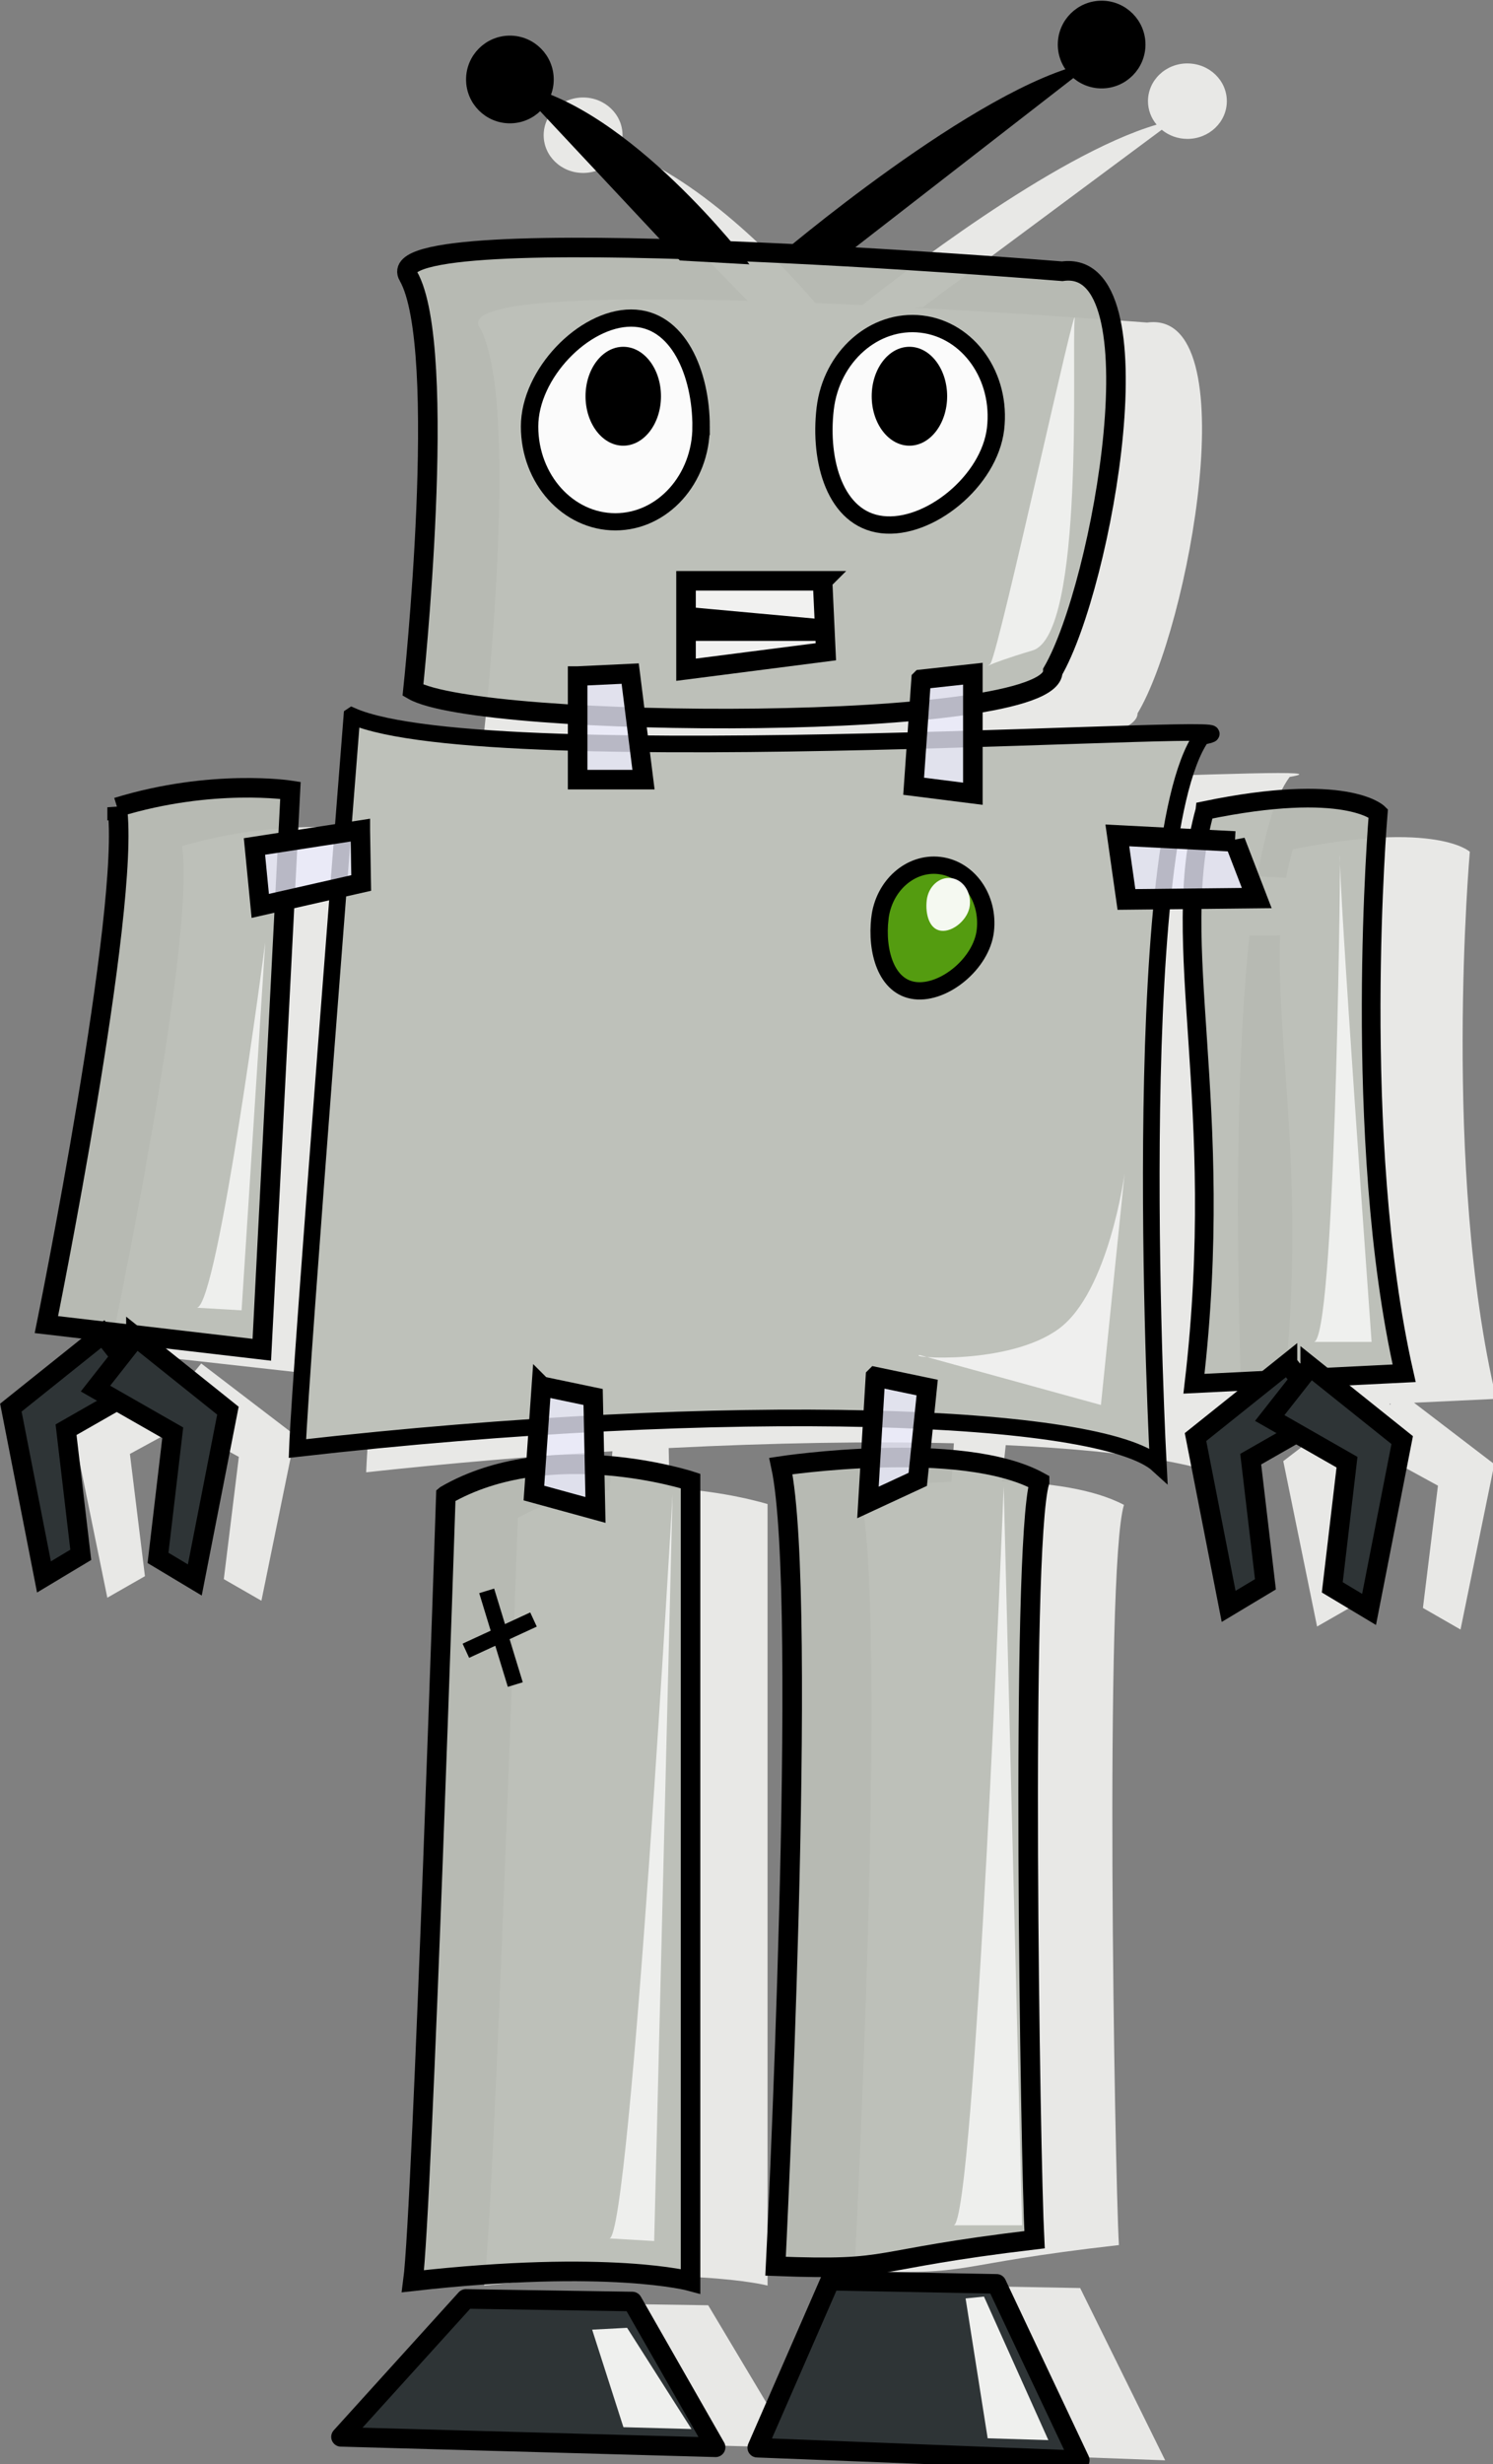 <?xml version="1.0" encoding="UTF-8" standalone="no"?>
<svg
   xmlns:dc="http://purl.org/dc/elements/1.1/"
   xmlns:cc="http://creativecommons.org/ns#"
   xmlns:rdf="http://www.w3.org/1999/02/22-rdf-syntax-ns#"
   xmlns:svg="http://www.w3.org/2000/svg"
   xmlns="http://www.w3.org/2000/svg"
   height="160"
   width="96.989"
   version="1.0"
   viewBox="0 0 96.989 160"
   id="svg1378">
  <rect x="0" y="0" width="96.989" height="160" fill="#808080" stroke="none"/>
  <defs
     id="defs48" />
  <g
     transform="translate(-22.36,-914.86)"
     id="layer1">
    <g
       transform="matrix(0.169,0,0,0.169,18.589,893.597)"
       id="g899">
      <path
         id="path3714"
         style="fill:#eeeeec;fill-opacity:0.941;fill-rule:evenodd"
         d="m 478.75,150.18 c -8.375,0 -15.159,6.488 -15.159,14.497 0,3.425 1.242,6.553 3.319,9.034 -39.761,11.715 -100.82,59.499 -113.1,69.313 -5.973,-0.275 -11.998,-0.526 -18.031,-0.763 -10.457,-12.187 -42.501,-47.174 -75.282,-58.997 0.726,-1.695 1.117,-3.549 1.117,-5.494 0,-8.01 -6.784,-14.497 -15.159,-14.497 -8.375,0 -15.159,6.488 -15.159,14.497 0,8.01 6.784,14.497 15.159,14.497 4.252,0 8.097,-1.669 10.85,-4.364 l 52.337,53.473 c -58.194,-1.574 -109.3,-0.166 -103.08,10.133 16.154,26.759 1.851,155.44 1.851,155.44 7.831,4.324 33.052,7.449 64.623,9.156 v 10.469 c -40.587,-1.077 -74.172,-3.936 -88.59,-10.011 0,0 -1.5,18.089 -3.606,43.889 l -21.541,3.205 1.021,-19.137 c 0,0 -30.742,-4.562 -68.038,6.379 5.541,37.094 -27.764,194.11 -27.764,194.11 l 84.569,9.431 9.031,-168.66 21.062,-4.578 c -6.094,74.925 -15.392,190.84 -16.116,210.29 32.718,-3.558 64.471,-6.215 94.653,-8.088 l -1.085,14.864 c -11.9,1.377 -24.135,4.55 -35.296,10.713 0,0 -9.231,268.49 -12.925,294.98 77.166,-8.316 108.95,0 108.95,0 V 703.701 c 0,0 -16.278,-5.067 -37.689,-6.104 l -0.319,-15.413 c 40.546,-2.052 77.72,-2.623 109.62,-1.831 l -0.925,14.772 c -19.647,0.73 -35.232,2.93 -35.232,2.93 11.11,49.289 -2.074,300.3 -2.074,300.3 48.02,1.766 34.44,-2.322 101.67,-9.95 -1.639,-30.039 -5.612,-259.71 1.947,-284.39 -11.818,-6.234 -29.564,-8.544 -46.944,-9.034 l 1.5,-13.918 c 48.886,2.248 82.343,8.047 92.068,16.573 0,0 -7.179,-129.69 1.628,-212.3 l 11.776,-0.122 c -1.592,43.944 10.828,98.204 0.606,182 l 28.498,-1.373 -27.892,21.365 12.989,63.544 14.456,-8.271 -5.776,-46.972 17.871,-9.767 19.914,10.896 -5.776,46.972 14.457,8.302 12.989,-63.544 -30.86,-23.593 31.626,-1.496 c -20.967,-88.267 -10.18,-210.2 -10.18,-210.2 0,0 -12.649,-11.972 -68.038,-0.977 -1.045,3.592 -1.899,7.236 -2.585,10.926 l -10.978,-0.549 c 2.944,-17.316 6.944,-30.868 12.35,-38.151 17.203,-2.96 -27.723,-0.932 -89.866,0.885 v -13.063 c 19.13,-2.857 31.402,-6.906 31.402,-12.269 19.59,-32.45 42.455,-155.43 3.67,-150.13 0,0 -40.563,-3.149 -89.42,-5.707 l 3.223,-0.183 91.813,-68.184 c 2.653,2.178 6.091,3.51 9.861,3.51 8.375,0 15.159,-6.488 15.159,-14.497 0,-8.01 -6.784,-14.497 -15.159,-14.497 z m -71.708,264.43 -0.83,11.201 c -35.132,0.909 -73.598,1.585 -109.05,1.221 l -1.34,-9.98 c 37.255,1.122 79.114,0.458 111.22,-2.442 z m -320.37,233.91 -36.093,27.621 12.989,63.544 14.457,-8.271 -5.776,-46.972 19.914,-10.865 21.956,11.995 -5.776,46.972 14.457,8.302 12.989,-63.545 -36.125,-27.621 -6.032,7.325 -6.957,-8.485 z m 470.27,16.664 -0.287,0.366 -0.287,-0.336 0.574,-0.03 z m -184.78,338.54 -28.594,62.69 126.63,4.7 -32.679,-66.2 -65.357,-1.19 z m -142.97,6.837 -49.018,51.763 147.05,3.907 -32.679,-54.693 -65.357,-0.977 z" />
      <path
         id="rect1386"
         style="fill:#babdb6;fill-opacity:0.941;fill-rule:evenodd;stroke:#000000;stroke-width:7.52;stroke-linecap:round"
         d="m 179.24,231.85 c -13.564,-23.494 251.39,-1.809 251.39,-1.809 37.98,-5.426 15.566,120.5 -3.617,153.73 0,23.511 -220.04,22.203 -245.96,7.234 0,0 14.01,-131.76 -1.809,-159.15 z" />
      <path
         id="rect2114"
         style="fill:#bec1ba;fill-rule:evenodd;stroke:#000000;stroke-width:6.392;stroke-linecap:round"
         d="m 157.59,400.87 c 52.824,23.271 367.52,0.569 326.69,7.914 -29.35,41.342 -16.723,279.85 -16.723,279.85 -21.703,-19.894 -164.11,-25.239 -330.92,-6.273 1.047,-29.42 20.95,-281.49 20.95,-281.49 z" />
      <path
         id="rect2842"
         style="fill:#babdb6;fill-opacity:0.941;fill-rule:evenodd;stroke:#000000;stroke-width:7.52;stroke-linecap:round"
         d="m 67.337,435.99 c 36.522,-11.202 66.621,-6.51 66.621,-6.51 l -11.003,214.94 -82.808,-9.672 c 0,0 32.616,-160.78 27.19,-198.76 z" />
      <path
         id="rect2844"
         style="fill:#babdb6;fill-opacity:0.941;fill-rule:evenodd;stroke:#000000;stroke-width:7.181;stroke-linecap:round"
         d="m 485.46,437.23 c 54.239,-11.258 66.639,0.995 66.639,0.995 0,0 -10.571,124.84 9.961,215.22 l -80.793,4.023 c 12.66,-108.51 -10.159,-168.66 4.193,-220.23 z" />
      <path
         id="rect2846"
         style="fill:#babdb6;fill-opacity:0.941;fill-rule:evenodd;stroke:#000000;stroke-width:7.52;stroke-linecap:round"
         d="m 193.71,700.27 c 39.932,-23.055 94.045,-5.426 94.045,-5.426 v 307.46 c 0,0 -31.142,-8.514 -106.71,0 3.617,-27.128 12.66,-302.03 12.66,-302.03 z" />
      <path
         id="rect2848"
         style="fill:#babdb6;fill-opacity:0.941;fill-rule:evenodd;stroke:#000000;stroke-width:7.52;stroke-linecap:round"
         d="m 421.91,695.17 c -30.069,-16.585 -99.433,-6.085 -99.433,-6.085 10.879,50.466 -2.038,307.45 -2.038,307.45 47.023,1.809 33.703,-2.381 99.541,-10.192 -1.605,-30.757 -5.471,-265.9 1.93,-291.17 z" />
      <path
         id="path2858"
         style="fill:#ffffff;fill-opacity:0.941;fill-rule:evenodd;stroke:#000000;stroke-width:8.4;stroke-linecap:round"
         d="m -210.11,347.28 c 0,25.65 -18.554,46.467 -41.416,46.467 -22.862,0 -41.416,-20.817 -41.416,-46.467 0,-25.65 26.168,-52.876 49.03,-52.876 22.862,0 33.803,27.226 33.803,52.876 z"
         transform="matrix(0.796,0,0,0.788,459.06,16.031)" />
      <path
         id="rect2862"
         style="fill:#eaeafb;fill-opacity:0.784;fill-rule:evenodd;stroke:#000000;stroke-width:7.52;stroke-linecap:round"
         d="m 244.35,385.58 20.204,-0.959 5.115,40.747 h -25.32 v -39.788 z" />
      <path
         id="rect2864"
         style="fill:#eaeafb;fill-opacity:0.784;fill-rule:evenodd;stroke:#000000;stroke-width:7.52;stroke-linecap:round"
         d="m 376.39,386.84 19.885,-2.174 v 46.118 l -22.762,-2.877 2.877,-41.067 z" />
      <path
         id="path2868"
         style="fill:#eaeafb;fill-opacity:0.784;fill-rule:evenodd;stroke:#000000;stroke-width:7.52;stroke-linecap:round"
         d="m 358.83,654.78 19.885,4.156 -3.617,35.267 -19.145,8.878 2.877,-48.301 z" />
      <path
         id="path2870"
         style="fill:#eaeafb;fill-opacity:0.784;fill-rule:evenodd;stroke:#000000;stroke-width:7.52;stroke-linecap:round"
         d="m 230.42,658.4 19.885,4.156 0.904,43.405 -23.666,-6.495 2.877,-41.067 z" />
      <path
         id="path2872"
         style="fill:#eaeafb;fill-opacity:0.784;fill-rule:evenodd;stroke:#000000;stroke-width:7.886;stroke-linecap:round"
         d="m 497.02,449.12 8.379,21.747 -50.09,0.529 -3.498,-24.607 45.209,2.332 z" />
      <path
         id="path2874"
         style="fill:#eaeafb;fill-opacity:0.784;fill-rule:evenodd;stroke:#000000;stroke-width:7.52;stroke-linecap:round"
         d="m 160.81,444.76 0.347,20.312 -38.802,8.805 -2.231,-22.835 40.686,-6.282 z" />
      <path
         id="path2551"
         style="fill:#ffffff;fill-opacity:0.941;fill-rule:evenodd;stroke:#000000;stroke-width:6.654;stroke-linecap:round"
         d="m 339.51,282.85 c 2.365,-20.076 18.954,-34.642 37.028,-32.512 18.075,2.129 30.825,20.151 28.46,40.227 -2.365,20.076 -25.564,38.949 -43.638,36.819 -18.075,-2.129 -24.215,-24.458 -21.85,-44.534 z" />
      <path
         id="path2553"
         style="fill:#4e9a06;fill-opacity:0.941;fill-rule:evenodd;stroke:#000000;stroke-width:6.654;stroke-linecap:round"
         d="m 360.54,478.64 c 1.464,-12.524 11.729,-21.611 22.914,-20.283 11.185,1.328 19.075,12.571 17.612,25.096 -1.464,12.524 -15.82,24.298 -27.005,22.97 -11.185,-1.328 -14.985,-15.258 -13.521,-27.782 z" />
      <path
         id="path2555"
         style="fill:#ffffff;fill-opacity:0.941;fill-rule:evenodd"
         d="m 378.54,471.73 c 0.598,-5.275 4.794,-9.102 9.365,-8.543 4.572,0.559 7.796,5.295 7.198,10.57 -0.598,5.275 -6.466,10.234 -11.037,9.674 -4.572,-0.559 -6.124,-6.426 -5.526,-11.701 z" />
      <path
         id="path3327"
         style="fill:#ffffff;fill-opacity:0.75;fill-rule:evenodd"
         d="m 61.619,411.1 17.173,1.01 9.091,-141.42 c 0,0 -18.183,139.4 -26.264,140.41 z"
         transform="translate(36.388,217.16)" />
      <path
         id="path3329"
         style="fill:#eff0ee;fill-rule:evenodd"
         d="m 501.04,237.36 c 0,15.152 -2.02,186.88 -10.102,186.88 h 22.223 c 0,0 -13.132,-181.83 -12.122,-186.88 z"
         transform="translate(36.388,217.16)" />
      <path
         id="path3331"
         style="fill:#ffffff;fill-opacity:0.75;fill-rule:evenodd"
         d="m 375.8,646.44 69.701,19.193 9.091,-88.893 c 0,0 -6.061,45.457 -25.254,59.599 -19.193,14.142 -58.589,11.112 -53.538,10.102 z" />
      <path
         id="path3333"
         style="fill:#ffffff;fill-opacity:0.75;fill-rule:evenodd"
         d="m 366.69,163.61 c 4.041,-8.081 33.335,-143.44 32.325,-132.33 -1.192,13.117 4.041,121.22 -16.162,127.28 -20.203,6.061 -18.183,7.071 -16.162,5.051 z"
         transform="translate(36.388,217.16)" />
      <path
         id="path3337"
         style="fill:#ffffff;fill-opacity:0.75;fill-rule:evenodd"
         d="m 256.6,985.85 17.173,1.01 7.071,-286.88 c 0,0 -16.162,284.86 -24.244,285.87 z" />
      <path
         id="path3339"
         style="fill:#ffffff;fill-opacity:0.75;fill-rule:evenodd"
         d="m 388.93,980.8 26.264,1e-5 -7.071,-283.85 c 0,0 -11.112,282.84 -19.193,283.85 z" />
      <path
         id="path3343"
         style="fill:#ffffff;fill-opacity:0.784;fill-rule:evenodd;stroke:#000000;stroke-width:7.52;stroke-linecap:round"
         d="m 338.5,348.97 1.265,27.262 -53.747,6.902 v -34.165 h 52.482 z" />
      <path
         id="rect3345"
         style="fill:#000000"
         d="m 250.67,141.9 49.154,4.5 c 0.096,0 0.173,0.077 0.173,0.173 v 8.154 c 0,0.096 -0.077,0.173 -0.173,0.173 H 252.17 c -0.096,0 0.327,2.423 0.327,2.327 l -0.5,-10.65 c 0,-0.096 -1.423,-4.673 -1.327,-4.673 z"
         transform="translate(36.388,217.16)" />
      <ellipse
         ry="19"
         rx="14.5"
         cy="60.899"
         cx="225.5"
         id="path3348"
         style="fill:#000000"
         transform="translate(36.388,217.16)" />
      <ellipse
         ry="19"
         rx="14.5"
         cy="60.899"
         cx="225.5"
         id="path3350"
         style="fill:#000000"
         transform="translate(146.39,217.16)" />
      <path
         id="path3352"
         style="fill:#000000;fill-rule:evenodd;stroke:#000000;stroke-width:1px"
         d="m 185.26,-58.215 c 42.426,8.485 87.681,67.882 87.681,67.882 l -25.45,-1.414 -62.23,-66.468 z"
         transform="translate(36.388,217.16)" />
      <circle
         r="14.849"
         cy="-126.805"
         cx="161.927"
         id="path3354"
         style="fill:#000000;stroke:#000000;stroke-width:4"
         transform="translate(56.388,283.16)" />
      <path
         id="path3356"
         style="fill:#000000;fill-rule:evenodd;stroke:#000000;stroke-width:1px"
         d="m 440.97,150.46 c -42.426,8.485 -120.21,74.953 -120.21,74.953 l 25.456,-1.414 94.752,-73.539 z" />
      <circle
         r="14.849"
         cy="-126.805"
         cx="161.927"
         id="path3358"
         style="fill:#000000;stroke:#000000;stroke-width:4"
         transform="matrix(-1,0,0,1,607.7,269.74)" />
      <path
         id="path2901"
         style="fill:#2e3436;stroke:#000000;stroke-width:7.52"
         transform="translate(36.387,126.09)"
         d="M 25.456,512.27 -9.9,540.56 2.828,605.61 16.971,597.12 11.314,549.04 41.012,532.07 Z" />
      <path
         id="path3675"
         style="fill:#2e3436;stroke:#000000;stroke-width:7.52"
         d="m 74.571,639.53 35.355,28.284 -12.728,65.054 -14.142,-8.485 5.657,-48.083 -29.698,-16.971 15.556,-19.799 z" />
      <path
         id="path3677"
         style="fill:#2e3436;stroke:#000000;stroke-width:7.52"
         d="m 517.22,649.67 -35.355,28.284 12.728,65.054 14.142,-8.485 -5.657,-48.083 29.698,-16.971 -15.556,-19.799 z" />
      <path
         id="path3679"
         style="fill:#2e3436;stroke:#000000;stroke-width:7.52"
         d="m 525.95,650.84 35.355,28.284 -12.728,65.054 -14.142,-8.485 5.657,-48.083 -29.698,-16.971 15.556,-19.799 z" />
      <path
         id="rect3681"
         style="fill:#2e3436;stroke:#000000;stroke-width:7.52;stroke-linecap:round;stroke-linejoin:round"
         d="m 201.39,1009.1 64,1 32,56 -144,-4 z" />
      <path
         id="path3686"
         style="fill:#2e3436;stroke:#000000;stroke-width:7.52;stroke-linecap:round;stroke-linejoin:round"
         d="m 341.39,1002.1 64,1.21 32,67.79 -124,-4.842 28,-64.158 z" />
      <path
         id="path3688"
         style="fill:#eff0ee"
         transform="translate(36.387,126.09)"
         d="m 226.98,894.11 24.749,38.891 -26.163,-0.707 -12.021,-37.477 13.435,-0.707 z" />
      <path
         id="path3690"
         style="fill:#eff0ee"
         d="m 400.55,1008.2 24.749,55.154 -23.335,-0.707 -8.485,-53.74 7.071,-0.707 z" />
      <path
         id="path3694"
         style="fill:none;stroke:#000000;stroke-width:6"
         transform="translate(36.387,126.09)"
         d="m 165,633.97 26,-12" />
      <path
         id="path3696"
         style="fill:none;stroke:#000000;stroke-width:6"
         d="m 209.39,737.05 11,36" />
    </g>
  </g>
</svg>
